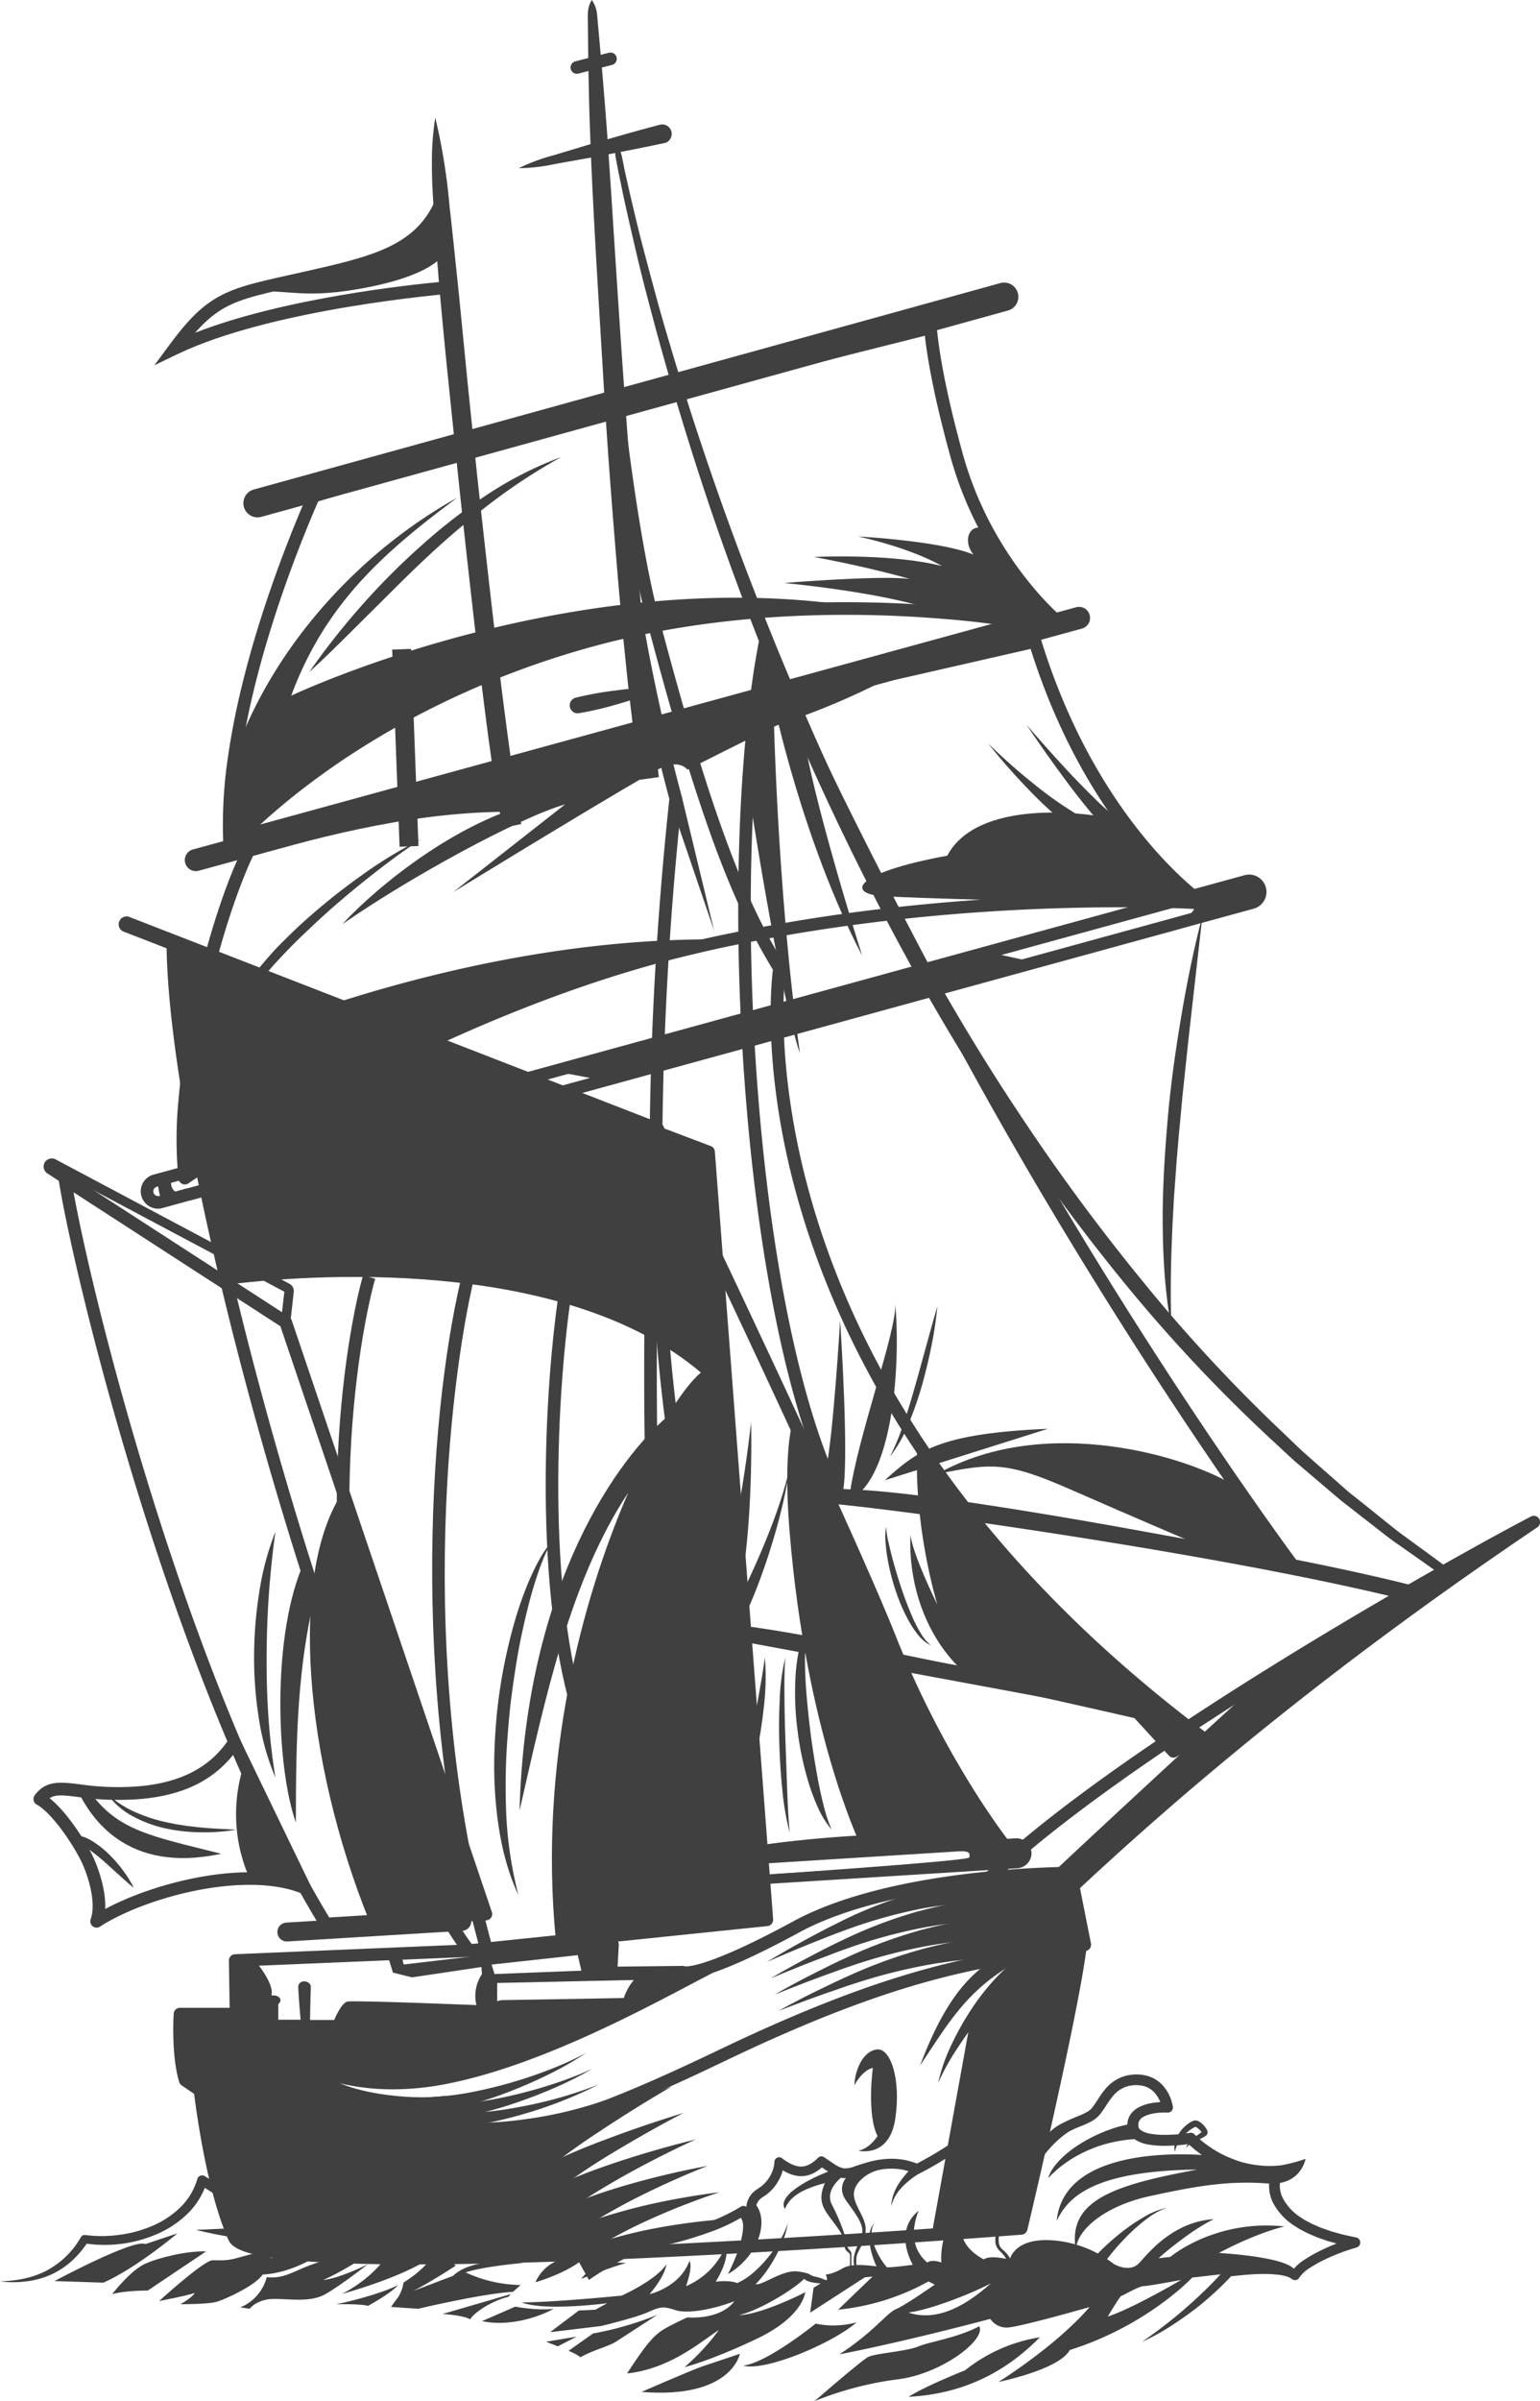 <svg xmlns="http://www.w3.org/2000/svg" viewBox="0 0 595.34 927.82"><defs><style>.cls-1{opacity:0.75;}</style></defs><g><g><g class="cls-1"><path d="M228.76,0a10.86,10.86,0,0,1,1.93,4.63c.25,1.56.31,3.13.47,4.69l.85,9.4c.59,6.26,1.1,12.52,1.61,18.79s1,12.53,1.42,18.8.85,12.54,1.27,18.81c1.61,25.08,3.21,50.16,5,75.22s3.64,50.12,5.74,75.14c1.05,12.51,2.23,25,3.38,37.49l2,18.7,2.27,18.62-7.23,1c-.86-6.26-1.81-12.51-2.59-18.78l-2.18-18.79L240.79,245l-1.68-18.81C237,201.08,235,176,233.51,150.87s-3.09-50.22-4.35-75.34c-.3-6.28-.61-12.56-.84-18.85s-.48-12.57-.61-18.86-.3-12.57-.34-18.87l-.1-9.44c0-1.57-.09-3.14,0-4.72A10.6,10.6,0,0,1,228.76,0Z"/><rect x="153.06" y="250.84" width="7.31" height="76.23" transform="translate(-10.75 6.09) rotate(-2.15)"/><path d="M168.26,45.47a231.08,231.08,0,0,1,5.51,34.07c.64,5.7,1.27,11.4,1.85,17.1l1.79,17.1L180.78,148l3.52,34.22Q188,216.42,192,250.56q2.05,17.07,4.32,34.09c.8,5.66,1.47,11.36,2.37,17l1.3,8.45,1.52,8.31-7.15,1.53-1.62-8.61-1.36-8.56c-1-5.7-1.65-11.4-2.49-17.1q-2.26-17.1-4.27-34.21-4-34.22-7.61-68.47l-3.53-34.26q-1.77-17.13-3.33-34.28c-1-11.44-1.86-22.9-2.55-34.37-.33-5.74-.7-11.47-.63-17.24A108,108,0,0,1,168.26,45.47Z"/><path d="M37.35,744.87a2.45,2.45,0,0,1-2.3-3.26c2.38-6.68-1.27-17.88-4.12-23.36-3.27-6.27-10.7-17.49-16.71-20.94A2.39,2.39,0,0,1,13,695.69a2.43,2.43,0,0,1,.44-2c4.36-5.82,9.89-5.14,17.54-4.19a102.47,102.47,0,0,0,22.18.79c23.87-1.86,32-13.47,35.47-18.42a2.4,2.4,0,0,1,2.19-1,2.46,2.46,0,0,1,2,1.36L120,728.45a2.43,2.43,0,0,1-3.12,3.31c-5.54-2.27-12.35-3.42-20.26-3.43h-.14c-21.52,0-45.83,8.3-57.81,16.14A2.46,2.46,0,0,1,37.35,744.87Zm-18.15-50c7,5.56,13.79,16.82,16.05,21.15s5.77,13.63,5.42,21.64c13.54-7.3,35.86-14.19,55.81-14.19h.15a65.69,65.69,0,0,1,16.49,1.94L90.22,678c-6.24,7.72-16.34,15.65-36.64,17.22a107.37,107.37,0,0,1-23.16-.81C24.35,693.63,21.4,693.37,19.2,694.85Z"/><path d="M117.81,729.51l-21.18-3.62h0s-10.51-19.53-2.13-44.67Z"/><path d="M30,691.87c5,10.24,18.76,32.36,55.5,24.44-26.59-6.69-39.91-8.78-50.71-23.87Z"/><path d="M41.3,693a39.56,39.56,0,0,0,11,7.24,62.58,62.58,0,0,0,12.5,4l3.23.65,3.26.51c1.09.21,2.19.28,3.29.42s2.19.27,3.3.35c4.41.46,8.86.55,13.36.86a73.91,73.91,0,0,1-13.46,1,68.27,68.27,0,0,1-13.5-1.45,48.31,48.31,0,0,1-12.83-4.68A28.73,28.73,0,0,1,41.3,693Z"/><path d="M29.28,709a18,18,0,0,1,7.42,3.1,37.37,37.37,0,0,1,6,5,51.16,51.16,0,0,1,5,5.85,42,42,0,0,1,4,6.55c-2-1.64-3.84-3.34-5.7-5s-3.69-3.35-5.54-5-3.75-3.16-5.67-4.58a29.3,29.3,0,0,0-6-3.55Z"/><path d="M111,750.21a3.65,3.65,0,0,1-.22-7.3l67.66-4.13a3.66,3.66,0,0,1,.45,7.3l-67.66,4.12Z"/><path d="M109.34,511.77a3.17,3.17,0,0,1-1.72-.51L18.31,453.43a3.18,3.18,0,0,1-1.06-4.16h0A3.18,3.18,0,0,1,21.5,448l90.4,48.08a3.17,3.17,0,0,1,1.66,3.14L112.47,509a3.12,3.12,0,0,1-1.78,2.5A3.2,3.2,0,0,1,109.34,511.77ZM30.06,456.68l78.87,51.08,1-8.62Z"/><path d="M126,745.9a2.42,2.42,0,0,1-2.08-1.17C66.53,651,28.39,492.5,22.7,456a2.43,2.43,0,0,1,3.73-2.42l85.31,55.24a2.44,2.44,0,0,1,1,1.27l77.41,228.75a2.46,2.46,0,0,1-.29,2.14,2.4,2.4,0,0,1-1.87,1.07L126.1,745.9ZM28.44,460.72c8,44.26,44.78,191,98.83,280.22l57.23-3.52L108.39,512.48Z"/><path d="M187.83,739.65l-45,2.78c-25.3-62.45-31.3-134.81-10.23-166Z"/><path d="M117.6,603.61c-12.66,27.86-10.83,79.31-3.22,100.63,0-34.1.73-60,7.37-87.71Z"/><path d="M106.47,591.89c-1.1,8-1.92,15.87-2.5,23.79s-.83,15.83-.89,23.74.14,15.82.67,23.72,1.44,15.79,2.72,23.74A94.86,94.86,0,0,1,100,663.57a148.26,148.26,0,0,1-1.77-24.18,158.74,158.74,0,0,1,2-24.15A107,107,0,0,1,106.47,591.89Z"/><path d="M273.92,445.13,66.86,366.76c.51,30.63,8.71,78,21,129.61,40.82-5,132.63-8.74,183.09,34-3.36,2.77-8,8.68-13.19,17.23-17.65,15-54.49,63.15-56.92,152.06,10-43.72,19.56-89.06,42.05-122.91-17.84,41-34.8,104-28,173l.07.44,81.43-8.42Z"/><path d="M181.24,756.18a2.42,2.42,0,0,1-1.94-1c-30.5-40.16-71.1-163.05-93.8-258.29C72.39,442,64.91,395.76,64.42,366.8a2.45,2.45,0,0,1,3.3-2.32l207.06,78.38a2.42,2.42,0,0,1,1.57,2.09l22.53,296.7a2.45,2.45,0,0,1-2.18,2.61L181.49,756.17ZM69.39,370.32c1,28.79,8.35,73.1,20.84,125.49,22.39,93.89,62.13,214.63,92.13,255.37l111.48-11.53L271.61,446.86Z"/><path d="M150.76,701.82c-32.7-85.27-18.62-179.77-10.43-209l4.69,1.32C137,522.93,123.08,616,155.31,700.08Z"/><path d="M185.48,753c-28-102.6-19-213.61-6.18-263.19L184,491c-8.81,34-24.87,147,6.17,260.69Z"/><path d="M222.49,665.81c-16.42-48.69-12.32-130.18-5.88-170.12l4.81.78c-6.37,39.47-10.45,119.93,5.69,167.78Z"/><path d="M253.58,439.65a3,3,0,0,1-1.1-.2L47.82,360a3,3,0,1,1,2.2-5.67l204.66,79.49a3,3,0,0,1-1.1,5.88Z"/><path d="M213.41,595.54a51,51,0,0,0-3.79,7.89c-1.09,2.69-2,5.46-2.88,8.23-1.73,5.56-3.13,11.21-4.4,16.88s-2.34,11.38-3.21,17.13-1.7,11.5-2.23,17.28-1,11.56-1.23,17.36-.24,11.6-.08,17.4a153.1,153.1,0,0,0,4.81,34.54c-5-10.7-7.45-22.52-8.6-34.29a162.17,162.17,0,0,1-.74-17.77c.08-5.92.45-11.84,1-17.73a204.25,204.25,0,0,1,6.61-34.85,144,144,0,0,1,5.84-16.77c1.21-2.71,2.42-5.41,3.89-8A41.85,41.85,0,0,1,213.41,595.54Z"/><path d="M265.4,724.64a2.49,2.49,0,0,1-1.13-.28,2.44,2.44,0,0,1-1.26-1.67c-21.23-103.84-12-284.4-11.86-286.21a2.44,2.44,0,0,1,4.63-.93c.27.57,27.75,57.73,52.94,112.12,18.53,40,31.2,68.53,37.65,84.72,17.35,43.6,39.22,73.26,43.56,78.92a3.13,3.13,0,0,1,1.3,2.5,2.44,2.44,0,0,1-4.34,1.53s-.11-.13-.27-.35c-8.78-3.85-95.44-1.33-120.25,9.44A2.39,2.39,0,0,1,265.4,724.64Zm-9.82-278.23c-1.57,38.48-6,182.8,11.63,272.46,25.06-8.93,92.16-12.38,115.21-9.55a365.62,365.62,0,0,1-40.58-75.12c-6.41-16.12-19-44.54-37.54-84.49C285,507.94,264.25,464.52,255.58,446.41Z"/><path d="M312.79,627.81a37.52,37.52,0,0,0-1.51,9.93c-.16,3.33-.07,6.67.05,10,.32,6.67,1,13.33,1.78,20S315,681,316.17,687.56c.65,3.29,1.32,6.57,2.16,9.82a60.18,60.18,0,0,0,3.15,9.6,36.18,36.18,0,0,1-5.41-8.81,82.27,82.27,0,0,1-3.59-9.69,119.9,119.9,0,0,1-4.21-20.17,111.69,111.69,0,0,1-.73-20.61,67.51,67.51,0,0,1,1.38-10.28A27.08,27.08,0,0,1,312.79,627.81Z"/><path d="M388.79,713.82c-17.86-3.5-36.84-3.92-56.63-2.09,0,0-20.58-43.12-26.88-119.44-1.75-21.28-.9-34.94,1.23-43.6,15.46,33.38,30.18,66,37.6,84.61C363.74,682.62,388.79,713.82,388.79,713.82Z"/><path d="M303.61,640.45c-.48,5.66-.38,11.29-.33,16.94s.21,11.29.42,16.93.39,11.29.6,16.94.44,11.28,1,16.93a101.74,101.74,0,0,1-2.88-16.8c-.6-5.65-.93-11.32-1.13-17s-.17-11.36.12-17A81.65,81.65,0,0,1,303.61,640.45Z"/><path d="M295.69,640.45a96.1,96.1,0,0,1-.44,19.48,189,189,0,0,1-3.1,19.22c-.73,3.17-1.45,6.33-2.3,9.47-.42,1.57-.89,3.13-1.36,4.69l-.71,2.33L287,698a91,91,0,0,1-3.6,9.1l-1,2.21c-.39.72-.78,1.44-1.18,2.15a36,36,0,0,1-2.68,4.09,127.59,127.59,0,0,0,5.76-18.36c.77-3.12,1.56-6.22,2.24-9.36s1.43-6.26,2.09-9.39l1-4.71,1-4.72c.67-3.14,1.26-6.3,1.88-9.45C293.64,653.19,294.83,646.89,295.69,640.45Z"/><path d="M265.4,722.2s13.09-35,14.46-75.51c4.41,20.4-3.19,70.35-4.72,75.14Z"/><path d="M421.24,237.65a4.25,4.25,0,0,0-5.23-3L74.59,328.24a4.26,4.26,0,0,0,1.13,8.37,4,4,0,0,0,1.13-.15l341.41-93.57A4.26,4.26,0,0,0,421.24,237.65Z"/><path d="M434.22,317.23c-16-4.16-56.71-8-68,13.41-36.84,6.79-38.63,14.71-25.25,15.62s69.1,2.2,69.1,2.2l21.92-.34,32.88.87S443.32,330.71,434.22,317.23Z"/><path d="M282.36,363.05q-6.78,1.41-13.61,3a488.07,488.07,0,0,0-69,21.94h0c-72.31,28.67-128.29,67.25-128.29,67.25-.15-1.29-.27-2.6-.37-3.95a165.67,165.67,0,0,1,.38-26c4.26-15,10.13-22.33,14.4-22.33S180,361,282.36,363.05Z"/><path d="M71.46,457.69a2.39,2.39,0,0,1-1-.22A2.43,2.43,0,0,1,69,455.53a156.18,156.18,0,0,1,0-30.43C72.15,388.37,85.12,341.22,98,320a2.41,2.41,0,0,1,1.44-1.08l297.66-81.59a2.42,2.42,0,0,1,3,1.71c21.06,77,65.69,107.63,66.14,107.93a2.43,2.43,0,0,1-1.53,4.45c-.85-.06-86.41-5.85-181.79,14l-.11,0c-4.42.92-8.94,1.92-13.45,3C168.65,391.78,73.79,456.61,72.84,457.26A2.4,2.4,0,0,1,71.46,457.69Zm30.17-134.34C90.75,342,77.16,386.93,73.9,425.51A163.64,163.64,0,0,0,73.5,451c18-11.83,104-66.22,194.7-87.29,4.58-1.06,9.18-2.08,13.66-3l.11,0c79.37-16.51,152-15.38,175.28-14.46C444,334.93,413.17,303.4,396,242.67Z"/><polygon points="400.72 250.22 345.54 262.82 399.44 245.52 400.72 250.22"/><path d="M94.73,331.56c22.88-6.27,60.76-17.58,100.65-17.88-27.91,10.55-53.28,32.68-63,43.43,26.19-18.26,68.41-41.2,86.07-46.28l-43.24,33.9s74.09-45.47,81-48.31,9.54,1,9.54,1,29.14-14.7,34.06-16.89,32.76-9.78,68.06-32.68L100,321.26Z"/><path d="M89.12,396.19a35.07,35.07,0,0,1,4.48-12.46,78.43,78.43,0,0,1,7.58-10.89c1.42-1.69,2.86-3.35,4.35-5s3-3.18,4.59-4.73c3.12-3.1,6.3-6.13,9.61-9a244.37,244.37,0,0,1,20.63-16.26,159.4,159.4,0,0,1,22.44-13.54c-7.33,4.74-14.26,10-21.05,15.4s-13.39,11-19.74,16.92c-3.16,3-6.32,5.92-9.34,9s-6,6.24-8.8,9.48-5.61,6.51-8.14,10A55.11,55.11,0,0,0,89.12,396.19Z"/><path d="M416.3,321.72A152.47,152.47,0,0,1,398,305.45a240.59,240.59,0,0,1-16-18.16,240,240,0,0,0,18,15.91,147.2,147.2,0,0,0,19.55,13.39Z"/><path d="M428.79,321.5a103.23,103.23,0,0,1-9-9.9q-4.14-5.09-8-10.34-7.77-10.47-15-21.28,8.45,9.88,17.3,19.33c3,3.14,6,6.22,9.05,9.2a95.87,95.87,0,0,0,9.49,8.3Z"/><path d="M239.52,731.54a5.79,5.79,0,0,1-.38-11.58l153.35-9.61a5.87,5.87,0,0,1,6.25,5.41,5.67,5.67,0,0,1-1.42,4.16,5.93,5.93,0,0,1-4.08,2l-153.35,9.61ZM392.85,714h-.14l-153.34,9.61a2.14,2.14,0,1,0,.15,4.28h.25L393,718.27a2.29,2.29,0,0,0,1.57-.76,2,2,0,0,0,.51-1.51h0A2.22,2.22,0,0,0,392.85,714Z"/><path d="M396.91,715.88a4,4,0,0,1-3.78,4.21l-93.38,5.85-1-1.71c12.17-.91,76-5.27,76-6.5s1-2.76-5.35-2.37c-1.23.07-1-.6.17-1.75l23-1.43A4,4,0,0,1,396.91,715.88Z"/><path d="M61.1,467.06a6.71,6.71,0,0,1-1.79-13.17l7.39-2L481.12,338.19a6.7,6.7,0,0,1,3.55,12.93h0l-27.51,7.54-.22.08L73.63,463.88l-.17,0-10.59,2.91A6.91,6.91,0,0,1,61.1,467.06ZM482.88,342.83a2,2,0,0,0-.48.06L60.61,458.59a1.84,1.84,0,0,0-1.28,2.26,1.86,1.86,0,0,0,2.29,1.26l10.69-2.93.18,0,382.93-105,.22-.07,27.72-7.6a1.86,1.86,0,0,0,1.29-2.26A1.83,1.83,0,0,0,482.88,342.83Z"/><polygon points="233.37 417.52 214.27 413.92 382.02 367.91 399.98 371.82 233.37 417.52"/><path d="M484,348.78l-27.73,7.59s6.85-3.19,6.78-10.7l18.69-5.13a4.27,4.27,0,0,1,2.26,8.24Z"/><path d="M73,461.53,63,464.25a10.75,10.75,0,0,1-1.53-3.8,20.5,20.5,0,0,1-.38-4.53l6.22-1.7C65.05,456.3,65.54,462.29,73,461.53Z"/><path d="M463.88,670.79l-10.23,6-13.79-15S409,654.53,373.58,647c-16.24-14.28-22.41-35.6-21.61-53.86,1,7.86,9.82,25.75,10.38,26.87-.41-1.37-9.45-31.47-7.68-62.57C378.93,594.13,413.82,633,463.88,670.79Z"/><path d="M453.66,679.17a2.43,2.43,0,0,1-1.8-.79l-13.29-14.47c-4.89-1.13-33.52-7.72-65.5-14.56-35.14-7.52-80.4-16.63-96.51-17.28a2.42,2.42,0,0,1-2.22-1.69c-15.21-47.8-23.25-110.81-23.25-182.2a1349.83,1349.83,0,0,1,7.67-139.47c-1.89-6.91-23.78-88.53-20.86-137.95a2.44,2.44,0,0,1,4.85-.15c.05.42,5.13,41.83,11.7,66.87,21.27,81,34.5,111.89,48.95,135.43a2.38,2.38,0,0,1,.33,1.63c-.12.83-11.59,83.83,53,181.53,26.95,40.79,63.51,78.74,108.65,112.78a2.43,2.43,0,0,1-.24,4l-10.23,5.94A2.46,2.46,0,0,1,453.66,679.17ZM278.48,627.3c17.72,1.17,61.45,10,95.61,17.29,35,7.48,66,14.67,66.32,14.75a2.45,2.45,0,0,1,1.24.72l12.47,13.59,5.38-3.13c-44.25-33.8-80.19-71.39-106.87-111.77-34.28-51.88-47.07-99.32-51.76-130-4.57-29.89-2.62-49.67-2.08-54.06-14.5-23.82-27.85-55.23-49.05-136-1.53-5.85-3-12.57-4.32-19.45,5.75,43.66,18,88,18.16,88.61a2.5,2.5,0,0,1,.07.94A1340.82,1340.82,0,0,0,256,448.18C256,518.28,263.74,580.16,278.48,627.3Z"/><path d="M285.27,619c6.26-28.17,5.09-69.47,5.09-69.47s-6.09,57.24-16.44,71l2.74,9,3,.23-.1.19,5,.27c5.72-7.84,17.41-39.25,20.66-62.9C301.42,584.73,291.59,606.26,285.27,619Z"/><path d="M342.53,590a38.93,38.93,0,0,0,1,6.18c.42,2,.94,4,1.46,6,1.09,4,2.27,8,3.61,11.92.65,2,1.36,3.91,2.11,5.84s1.53,3.84,2.37,5.72a52.67,52.67,0,0,0,2.87,5.47,16.88,16.88,0,0,0,4,4.7,13.89,13.89,0,0,1-4.95-4,37.67,37.67,0,0,1-3.59-5.3,69.13,69.13,0,0,1-5.09-11.65,83.92,83.92,0,0,1-3.15-12.29,57.69,57.69,0,0,1-.8-6.3A24.46,24.46,0,0,1,342.53,590Z"/><path d="M277.47,527.54a75.49,75.49,0,0,1,3,16.51c.27,2.79.36,5.58.47,8.38s0,5.58,0,8.38a155.55,155.55,0,0,1-1.35,16.69,112.48,112.48,0,0,1-3.35,16.42c.07-5.61.3-11.14.51-16.66l.54-16.56c.11-2.75.16-5.51.21-8.27l.14-8.27C277.7,538.64,277.7,533.13,277.47,527.54Z"/><polygon points="263.57 307.85 276.05 359.58 258.89 309.2 263.57 307.85"/><path d="M444.12,663.44a3.64,3.64,0,0,1-.56-.05L268.12,630.81a3,3,0,1,1,1.11-6L444.67,657.4a3,3,0,0,1-.55,6Z"/><path d="M99.54,199.32a4.87,4.87,0,0,1-1.3-9.57L386.88,110a4.87,4.87,0,1,1,2.59,9.39L100.84,199.14A4.91,4.91,0,0,1,99.54,199.32Z"/><path d="M99.54,199.93a5.49,5.49,0,0,1-1.46-10.77l288.64-79.77A5.48,5.48,0,1,1,389.64,120L101,199.73A5.59,5.59,0,0,1,99.54,199.93Zm288.63-89.52a4.45,4.45,0,0,0-1.13.15L98.41,190.34a4.25,4.25,0,0,0-3,5.24,4.28,4.28,0,0,0,4.11,3.13,4.08,4.08,0,0,0,1.14-.16l288.63-79.77a4.26,4.26,0,0,0-1.14-8.37Z"/><path d="M336,235.22c-32.4-.63-73.15,2.05-113.74,14-1.77.53-3.51,1.05-5.24,1.6H217C132.21,277.36,89.8,325.92,88.82,327.05h0a174.15,174.15,0,0,1,1.92-35.4c15.77-44.15,50.46-79.66,86.07-99.35-28.76,21.28-51.15,41.22-64.23,76.52C114,268.15,224.67,216,336,235.22Z"/><path d="M86.71,332.6l-.34-5.39a177.05,177.05,0,0,1,1.94-35.91c7.63-52.08,33.26-106.26,33.52-106.8l.47-1,239.79-66.26-.21,3.4c0,.14-.66,15,10.3,54.7a135.36,135.36,0,0,0,11.41,28.3c11.86,21.92,26,34,26.17,34.13l3.46,2.91-11.41,3.38-.6-.12a347.49,347.49,0,0,0-38.3-4.93c-9-.72-18-1.17-27-1.34-41-.8-79,3.89-113,13.94-1.75.52-3.48,1-5.19,1.58l-.41.12c-83.08,26.06-124.95,73.35-126.7,75.35l-.11.12Zm39.05-145c-3.51,7.6-25.67,56.95-32.63,104.42A181.37,181.37,0,0,0,91,321.16c12.59-12.74,54.2-50.42,125.21-72.61l.4-.12c1.63-.52,3.27-1,4.94-1.5,34.49-10.2,73-15,114.47-14.14,9,.17,18.18.63,27.26,1.35a361.87,361.87,0,0,1,38.28,4.9l1.82-.54a142.43,142.43,0,0,1-35.92-61.87c-8.43-30.53-10.12-46.58-10.42-53Z"/><path d="M119.55,259.69a281.22,281.22,0,0,1,20-25.42,268.18,268.18,0,0,1,22.84-23,214.37,214.37,0,0,1,25.66-19.94A141,141,0,0,1,217,176.59a222.89,222.89,0,0,0-26.9,17.53,318,318,0,0,0-24.45,20.62c-7.83,7.26-15.31,14.89-22.93,22.43S127.57,252.42,119.55,259.69Z"/><path d="M408.19,239.62l-6.49,1.92a347.27,347.27,0,0,0-38.59-5c-19.77-7.61-60-11.26-60-11.26s37.45-3.07,48.71-1.54c-18.26-5.16-37.14-8.51-37.14-8.51s29.39-1.52,49.48,3.49c-13.25-7.45-32.43-11.41-32.43-11.41s31.82,1.67,44.61,7c-4.58-5.63-1.27-13,5.07-9.56C393.66,227.37,408.19,239.62,408.19,239.62Z"/><polygon points="120.65 189.36 193.54 172.33 121.91 194.07 120.65 189.36"/><polygon points="360.41 129.01 306.09 142.69 359.01 124.34 360.41 129.01"/><path d="M123.43,800c8.61,8.88,35.2,11.72,48.59,9.9l20,16-8.09,1.86s-42.1,7-79.22-8.28c-16.74-5.88-31.63-14.26-33-15.7,0,0-3.56-13.09-2-25.58H91.24l-.31-20.7h7.51s7.72,8.73,6.5,13.6c2.54-.41,4.77,1.42,2.64,3.35v6h8.63s-.82-9.14-.92-12.49,5-2.84,4.87-.1-.3,12.69-.3,12.69h9.34s2.63-6.5,5.07-7.11S189.18,775,189.18,775s2.6-2.13,5.26-2.13,46.7-.81,46.7-.81,2-6.66,7.21-9.77c0,0,16.73.91,22.61-1V762s-55.87,32.25-86.69,38S137.66,806.34,123.43,800Z"/><path d="M206.05,835.29l32.06,35.27c-72.31,3.06-143.27,3.52-147.58-6.08-8.94-19.88-13.2-56.82-13.2-56.82l-1.76-1.21c3.33,2.12,31.27,19.22,74.1,22.63,45.7,3.64,78.28-12.69,78.28-12.69l18.51-7.28,3,2Z"/><path d="M375.57,778.4l-15.42,85.18L394.79,861s18-72.22,20.68-95.07c.4-3.44,2.44-9.44,1.86-11.34-3.33-10.78-22.09,3.5-22.09,3.5Z"/><path d="M159.7,875q-11.38,0-20.94-.25c-41.28-1.06-48.67-5.25-50.45-9.22-8.22-18.3-12.47-50-13.26-56.43l-4.76-3.24a2.41,2.41,0,0,1-1-1.3c-3.14-10.26-2.18-25.79-2.14-26.44a2.43,2.43,0,0,1,2.43-2.28H88.77l-.27-18.24a2.43,2.43,0,0,1,2.33-2.46L236.67,749a2.43,2.43,0,0,1,2.54,2.56l-.47,8.37,25.11-.28a2.78,2.78,0,0,1,.86.15c.71.12,8.55.76,42.05-17.42,38.26-20.76,104.32-21,107.12-21a2.45,2.45,0,0,1,2.39,2l5.48,27.6a2.44,2.44,0,0,1-1.25,2.63l-.61.32c-3.48,26.45-21.93,104.34-22.73,107.7a2.44,2.44,0,0,1-2.17,1.87c-.79.06-80.05,6.3-156.77,9.53C207.47,874.3,181.17,875,159.7,875ZM73.75,802.28l5,3.37a2.42,2.42,0,0,1,1,1.73c0,.37,4.32,36.8,13,56.11.4.87,4.46,5.27,46.13,6.34,24.27.63,57.62,0,99.13-1.7,70.27-3,142.68-8.44,154.82-9.38,2.85-12.08,19.63-83.86,22.38-106.7a2.46,2.46,0,0,1,1.28-1.86l.13-.07-4.74-23.84c-11.44.21-69.25,2.18-102.8,20.38-32.27,17.51-42.43,18.48-45.49,17.86l-27.4.31a2.4,2.4,0,0,1-1.78-.76,2.44,2.44,0,0,1-.68-1.82l.46-8.28L93.4,759.85l.27,18.34a2.44,2.44,0,0,1-2.43,2.47H72C71.82,785.1,71.78,795.1,73.75,802.28ZM265,759.93h0Zm0,0h0Zm0,0h0Zm0,0Z"/><path d="M160.5,831.91c-27.83,0-55.11-7.21-84.27-22.09l2.21-4.33c77.06,39.31,131.51,19.15,200-13.63s101.14-37,138.87-41.93l.62,4.83c-37.31,4.84-69.53,9-137.39,41.49-31.93,15.28-63.37,29.38-96.92,34A168.06,168.06,0,0,1,160.5,831.91Z"/><path d="M415,733.06c-10.26.88-20.51,1.15-30.67,1.64-5.08.25-10.12.55-15.15,1-2.5.27-5,.59-7.49.94s-5,.73-7.44,1.29a192,192,0,0,0-29.22,8.55c-2.42.85-4.79,1.83-7.18,2.77s-4.78,1.87-7.16,2.86c-4.78,1.91-9.49,4-14.26,6,4.44-2.63,8.9-5.23,13.43-7.71s9.09-4.93,13.75-7.2A160.9,160.9,0,0,1,383.68,726a278.36,278.36,0,0,1,31-1.42Z"/><path d="M416.55,740.06c-10.23,1-20.47,1.28-30.61,1.79-2.54.09-5.05.31-7.58.43s-5,.41-7.55.6c-5,.56-10,1.21-14.92,2.18a198.74,198.74,0,0,0-29.26,8.18c-2.42.82-4.79,1.77-7.19,2.67s-4.8,1.8-7.19,2.75c-4.79,1.84-9.51,3.86-14.3,5.76,4.46-2.56,8.94-5.1,13.5-7.51s9.13-4.79,13.81-7a180.64,180.64,0,0,1,29.14-11.19,183.71,183.71,0,0,1,30.86-5.63,299.82,299.82,0,0,1,30.91-1.56Z"/><path d="M418.08,747.06c-10.21,1-20.43,1.42-30.55,1.94-2.54.1-5,.31-7.58.43s-5,.39-7.53.59c-5,.55-10,1.16-14.91,2.1a206.51,206.51,0,0,0-29.3,7.83c-2.43.78-4.81,1.71-7.21,2.56s-4.81,1.74-7.21,2.65c-4.81,1.77-9.54,3.73-14.34,5.55,4.48-2.49,9-5,13.56-7.31s9.18-4.65,13.87-6.79a186.16,186.16,0,0,1,29.19-10.83,194.35,194.35,0,0,1,30.77-5.53c10.3-1.06,20.55-1.65,30.79-1.7Z"/><path d="M419.62,754.06c-10.19,1.13-20.4,1.56-30.51,2.09l-7.56.43c-2.51.18-5,.36-7.53.59s-5,.47-7.47.86l-3.72.52c-1.25.17-2.47.42-3.71.62a215.79,215.79,0,0,0-29.34,7.49c-2.43.74-4.82,1.64-7.23,2.46s-4.82,1.67-7.22,2.54c-4.82,1.69-9.57,3.59-14.39,5.34,4.51-2.42,9-4.85,13.63-7.11s9.22-4.51,13.93-6.59a191.19,191.19,0,0,1,29.22-10.47,206,206,0,0,1,30.69-5.43c10.26-1.07,20.47-1.71,30.68-1.85Z"/><path d="M151.93,807.35c-24.63,0-38.24-9.28-38.95-9.78l2.8-4c.2.14,21,14.2,57.47,6.62,32.86-6.84,69.42-26.08,91.27-37.58,3.28-1.73,6.25-3.29,8.86-4.63l2.23,4.33c-2.6,1.33-5.56,2.89-8.82,4.61-22.07,11.62-59,31.06-92.54,38A109.48,109.48,0,0,1,151.93,807.35Z"/><path d="M393.49,757.68a104.19,104.19,0,0,0-11.3,7.62,75.83,75.83,0,0,0-9.85,9.41,120.5,120.5,0,0,0-8.57,11.3c-2.73,4-5.37,8-8.11,12.16,3.49-9.06,7.42-18.07,13.1-26.2a56.9,56.9,0,0,1,10.05-11.07,49.32,49.32,0,0,1,13-7.81Z"/><path d="M401.55,757.68A68.45,68.45,0,0,0,390.07,767a146.53,146.53,0,0,0-10.41,11.33A150.79,150.79,0,0,0,370.42,791a91.8,91.8,0,0,0-7.76,13.92A68.82,68.82,0,0,1,368,789.73a111.06,111.06,0,0,1,8-14.06A91.11,91.11,0,0,1,386.25,763c3.87-3.89,8.18-7.55,13.66-9.87Z"/><path d="M330.25,805.78c.45-7.16,4-13.55,9-13.86s9.13,11.42,6.85,26.8-14.31,12.33-14.31,12.33,3.81-.31,7.46-5.63c-4.26-8.38-1.83-26.34-1.83-26.34S333.9,799.38,330.25,805.78Z"/><path d="M198.14,833.33a289,289,0,0,1,30.46-14.89q15.42-6.57,31.11-12.21-14.4,8.38-28.22,17.57a282.69,282.69,0,0,0-26.31,19.46Z"/><path d="M202.85,840.72a251,251,0,0,1,30.42-13.67q15.4-5.84,31-10.59c-9.67,5-19.13,10.41-28.36,16a242.44,242.44,0,0,0-26.28,18.3Z"/><path d="M207.57,848.12c5-2.58,10-4.81,15.09-6.88s10.17-3.87,15.29-5.6q15.38-5.11,31-8.94c-9.74,4.44-19.25,9.31-28.51,14.5-4.62,2.62-9.16,5.33-13.58,8.16s-8.66,5.84-12.66,9Z"/><path d="M212.29,855.52c5-2.43,10-4.5,15.08-6.37s10.16-3.46,15.27-4.95c10.24-2.92,20.53-5.37,30.89-7.27-9.79,3.85-19.36,8.2-28.65,12.93q-6.94,3.58-13.59,7.54c-4.39,2.67-8.63,5.49-12.61,8.49Z"/><path d="M217,862.93A148.33,148.33,0,0,1,232.1,857q7.6-2.43,15.26-4.3t15.35-3.24c5.14-.92,10.28-1.73,15.43-2.34-4.93,1.6-9.79,3.39-14.59,5.27s-9.54,3.92-14.19,6.06-9.19,4.48-13.61,6.93a136.61,136.61,0,0,0-12.58,8Z"/><path d="M221.73,870.34a132.08,132.08,0,0,1,15.11-5.42c5.08-1.43,10.15-2.67,15.25-3.66s10.21-1.8,15.32-2.45,10.23-1.15,15.34-1.42c-5,1.28-9.84,2.77-14.66,4.39s-9.58,3.4-14.25,5.32-9.21,4-13.62,6.31A119.93,119.93,0,0,0,227.67,881Z"/><path d="M171.63,819.94a145.43,145.43,0,0,0,31.44-1.05,157.63,157.63,0,0,0,31-7.38,159.11,159.11,0,0,1-30.4,10.37A149.44,149.44,0,0,1,171.4,826Z"/><path d="M170.08,816.72a143.43,143.43,0,0,0,31.08-2.63,163.85,163.85,0,0,0,30.39-8.65,165.38,165.38,0,0,1-29.69,11.61c-5.13,1.48-10.34,2.74-15.63,3.73a126,126,0,0,1-16.1,2Z"/><path d="M168.54,813.51a114.39,114.39,0,0,0,15.38-1.18c5.14-.72,10.26-1.73,15.35-2.94s10.13-2.64,15.11-4.28a141.66,141.66,0,0,0,14.68-5.74,141.75,141.75,0,0,1-14.13,7.16c-4.84,2.13-9.79,4.06-14.81,5.79s-10.14,3.24-15.34,4.49a118.36,118.36,0,0,1-15.93,2.78Z"/><path d="M167,810.31a107.76,107.76,0,0,0,15.26-1.87c5.09-1,10.15-2.2,15.16-3.65s10-3.1,14.85-5a119.56,119.56,0,0,0,14.31-6.52,119.24,119.24,0,0,1-13.69,7.91q-7.08,3.56-14.49,6.47c-4.93,2-10,3.71-15.07,5.21a111.51,111.51,0,0,1-15.77,3.49Z"/><path d="M236.17,762.39l.61-11H222.06l-66,7.71-1.1-4.3-5.29.23,2.24,7.22,7.41,1.83,26.79-4,.2,2.75a15.1,15.1,0,0,0-1.52,13.9c2.93,8.22,7.41,0,7.41,0V766.25L249.51,765v-2.79Zm-45,.41-1.12-3.66,33.29-3.65,1.42,6Z"/><path d="M397.84,744.26a34.16,34.16,0,0,1-9.7-1.3l-.2-.07c-6.75-2.09-11-6.41-12.18-12.5a2.43,2.43,0,0,1,.65-2.19c20.8-21.13,57.73-48.37,109.78-81,45.31-28.38,88.88-52.43,105.59-61.17a2.43,2.43,0,0,1,2.49,4.17c-72.62,49-135.19,99.1-191.29,153.19a2.41,2.41,0,0,1-1.49.67C400.42,744.2,399.18,744.26,397.84,744.26Zm-8.16-5.92a31.41,31.41,0,0,0,10.55,1c45.9-44.19,96.11-85.73,152.56-126.17-18.73,10.69-41.14,23.9-64,38.23-50.2,31.42-87.47,58.8-107.93,79.27,1.16,3.67,4.06,6.23,8.65,7.62Z"/><path d="M592.91,588.23c-84.85,57.24-146.15,109.61-191.62,153.46a34.37,34.37,0,0,1-12.45-1.06l0,0s56.4-53.12,98.7-91.29C531.87,621.51,575,597.61,592.91,588.23Z"/><path d="M238.28,55.94a10.66,10.66,0,0,1,2.18,4.75l1,5,2.23,9.92c1.56,6.6,3.11,13.2,4.83,19.76S252,108.46,253.77,115s3.68,13,5.63,19.54q11.63,39,25.84,77.11T316,286.92Q332.54,324,351.85,359.8c12.85,23.83,26.63,47.17,41.63,69.7a792,792,0,0,0,48.06,65.36,610.28,610.28,0,0,0,55.16,59.42c2.45,2.33,4.86,4.71,7.35,7l7.61,6.7,7.62,6.7,1.9,1.68c.65.54,1.32,1.06,2,1.6l4,3.17,7.9,6.36c2.64,2.11,5.25,4.28,8,6.21l8.2,6,4.1,3,2,1.49,1,.75c.16.14.36.21.48.41s0,.76-.48,1.84c-.82.83-1.28,1.12-1.52,1.1s-.36-.23-.55-.33l-1-.74-2.09-1.47L549,602.77l-8.37-5.89c-2.83-1.9-5.48-4-8.18-6.13l-8.08-6.27-4-3.14c-.67-.52-1.35-1-2-1.57l-2-1.66-7.78-6.63-7.8-6.63c-2.55-2.26-5-4.62-7.52-6.93A604.3,604.3,0,0,1,437,498.6a783.09,783.09,0,0,1-48.67-65.71c-15.09-22.71-29-46.21-41.85-70.2s-24.79-48.53-35.8-73.43-21-50.25-30.17-75.88-17.32-51.61-24.66-77.81c-1.85-6.54-3.58-13.12-5.32-19.7s-3.38-13.17-4.92-19.8-3.06-13.25-4.52-19.9l-2.07-10-.95-5A10.61,10.61,0,0,1,238.28,55.94Z"/><path d="M362.37,504.81A145.64,145.64,0,0,1,360.1,520c-1,5-2.19,10-3.56,14.91a137.53,137.53,0,0,1-5,14.54,52.8,52.8,0,0,1-7.49,13.4,94,94,0,0,0,5.71-14.07c1.58-4.8,3-9.65,4.39-14.54s2.7-9.77,4.06-14.67S360.92,509.71,362.37,504.81Z"/><path d="M499.94,607.72a2.81,2.81,0,0,1-.49-.05c-1.36-.27-135.87-27.36-174.64-27.36h-1.22a2.51,2.51,0,0,1-2.23-1.36c-35.19-71.58-44.83-245.5-27.74-332.39a2.44,2.44,0,0,1,4.74-.16c.1.37,7.91,27.64,71.17,146.07,63.71,119.26,131.68,210.44,132.36,211.34a2.44,2.44,0,0,1-1.95,3.9ZM325.07,575.44c35.19.1,142,20.84,169.19,26.23-15.12-20.81-73.68-103.3-129-206.9-45.64-85.44-62.46-123.31-68.45-138.38C282.21,344.45,292,506.21,325.07,575.44Z"/><path d="M319.21,568.25c2.92-12.9,5.56-58,5.56-58s3.84,57,.8,67.59h-2Z"/><path d="M328.43,577.94c2.88-22.13,18.41-64,17.65-74.2,2.13,23.45-.87,63.81-15.2,74.3Z"/><path d="M478,574.55c-17.63-11.43-73.4-28.74-115.67-5,21.26-4.26,26.74-4.87,51.71,6.09s54.56,23.54,54.56,23.54l31.3,6.09Z"/><path d="M342,572c12.58-11.17,20.3-18.07,63.13-19.9Z"/><path d="M289.58,306.7s11.74,76.93,19.66,100.37C300.1,341.61,299,271.28,299,271.28s11.16,53.59,34.3,98c0,0-20.06-63.06-23.12-88.47L296,247S288.87,285.08,289.58,306.7Z"/><path d="M547.84,619.29a2.84,2.84,0,0,1-.76-.1c-70.39-18.22-212.71-38.11-233-38.65a3,3,0,0,1,.16-6.08C334.69,575,477.88,595,548.6,613.3a3,3,0,0,1-.76,6Z"/><path d="M464.83,354l-4.49,39.65c-.72,6.6-1.49,13.2-2.15,19.8-.32,3.3-.7,6.59-1.05,9.89l-.91,9.9c-.36,3.3-.61,6.6-.9,9.9s-.57,6.61-.78,9.91l-.73,9.91c-.15,3.31-.34,6.61-.54,9.92-.6,13.24-.93,26.47-.46,39.81-2.49-13.12-3.24-26.54-3.34-39.89s.77-26.71,1.9-40,3-26.51,5.21-39.66S461.39,366.92,464.83,354Z"/><path d="M59.7,141.13l5.83-7.89c10-13.56,16.65-18.82,28.41-22.53l.37-.11c4.86-1.52,10.59-2.79,17.8-4.4l4.53-1c26.44-5.94,43.91-9.86,51.68-27.94l3.8-8.84,4,44.92-2.45.19c-.68.06-68.25,5.61-105.15,23.36Zm35.35-25.66c-8.08,2.59-13.38,6-19.62,13.12,34.43-13.49,83.77-18.64,95.43-19.71l-2-22.54c-10,14.36-27.75,18.35-51.15,23.6l-4.53,1c-7.27,1.62-13,2.9-17.75,4.39Z"/><path d="M172.25,97h0c-.11.38-2.79,8.44-28.95,13.79-26.78,5.48-31.66.4-48.61,2.2,5.59-1.76,12.39-3.2,21.52-5.25,27.09-6.09,46-10.12,54.35-29.57Z"/><path d="M200.54,65A72,72,0,0,1,214,60l13.61-4.1L241.21,52c4.55-1.29,9.12-2.55,13.69-3.74a3.66,3.66,0,1,1,1.86,7.07l-.16,0c-4.62,1-9.26,1.94-13.91,2.85l-13.95,2.66-14,2.5A71.11,71.11,0,0,1,200.54,65Z"/><path d="M223,28.52a2.44,2.44,0,0,1-.61-4.8l13-3.34a2.43,2.43,0,1,1,1.21,4.71l-13,3.35A2.55,2.55,0,0,1,223,28.52Z"/><path d="M249.42,267.17a4.89,4.89,0,0,1-1.35,1.71,4.51,4.51,0,0,1-1.53.83l-3.2,1c-2.12.7-4.27,1.28-6.41,1.91a124.3,124.3,0,0,1-13,2.95,3,3,0,0,1-1.24-6,124.09,124.09,0,0,1,13.11-2.48c2.22-.27,4.42-.6,6.65-.81l3.34-.34a4.32,4.32,0,0,1,1.73.15A4.78,4.78,0,0,1,249.42,267.17Z"/><path d="M0,881.54c6.43-.15,12.81-1.36,18.29-4.3a33,33,0,0,0,13-12.81,1.62,1.62,0,0,1,1.61-.79h.07a49.41,49.41,0,0,0,13.25-.08,47.57,47.57,0,0,0,12.75-3.49,35.22,35.22,0,0,0,10.82-7.19A25.09,25.09,0,0,0,76.28,842a1.94,1.94,0,0,1,2.39-1.33,2.05,2.05,0,0,1,.5.22h0l6.4,4a1.91,1.91,0,0,1,.83,1.07v0c1.32,4.28,2.65,8.58,4.06,12.79l.53,1.55.27.72.07.17s0,.05,0,0a1.3,1.3,0,0,0-.14-.26,1,1,0,0,0-.18-.23l-.14-.13c-.27-.21-.28-.18-.28-.18a6.75,6.75,0,0,0,1.18.15c.49,0,1,.05,1.54.05a62.53,62.53,0,0,0,6.5-.42,150.51,150.51,0,0,0,26-5.5c17-5.15,33.22-13,47.07-24l0,0a2.05,2.05,0,0,1,2.89.33,2,2,0,0,1,.41.93,10.23,10.23,0,0,1-.35,4.56,17.8,17.8,0,0,1-1.63,3.77,29.41,29.41,0,0,1-2.15,3.28,36.27,36.27,0,0,1-2.51,3l-.12-3a84.53,84.53,0,0,0,14.33,9.48,79.9,79.9,0,0,0,16,6.46,62.09,62.09,0,0,0,8.39,1.81,55.26,55.26,0,0,0,8.52.64,54.41,54.41,0,0,0,16.8-2.57h0a2,2,0,0,1,2.47,1.29,2,2,0,0,1-.29,1.76l-7.11,9.66-1.78-3.1c5.15-.56,10.35-1.35,15.49-2.23s10.28-1.92,15.34-3.17a143.37,143.37,0,0,0,14.95-4.39,69.53,69.53,0,0,0,13.87-6.5l0,0a1.9,1.9,0,0,1,2.16.1l3.44,2.69-2.88,2.15a11.42,11.42,0,0,1-.65-3.8,9.5,9.5,0,0,1,.75-3.85,8.76,8.76,0,0,1,2.38-3.21,7.26,7.26,0,0,1,.78-.59l.73-.5a13.21,13.21,0,0,0,1.15-.81,13.48,13.48,0,0,0,3.6-4.27,11.92,11.92,0,0,0,1.52-5.21v0a1.83,1.83,0,0,1,2.95-1.41c2.27,1.75,4.8,3.16,7.22,3.22s4.71-1.38,6.68-3.38a1.85,1.85,0,0,1,2.36-.23c1.35.91,2.69,1.84,4,2.68a9.52,9.52,0,0,0,3.67,1.63,10,10,0,0,0,4-.73c1.51-.5,3.1-1.05,4.73-1.51a34.85,34.85,0,0,1,10.17-1.48,26.42,26.42,0,0,1,10.23,2.25l-1.65,0c2.16-1.11,4.33-2.32,6.46-3.55s4.23-2.53,6.28-3.87,4.06-2.74,5.95-4.24a32.18,32.18,0,0,0,5.11-4.8l.06-.07a1.8,1.8,0,0,1,1.46-.66,9.26,9.26,0,0,1,6,2.18,12,12,0,0,1,2.07,2.28,12.8,12.8,0,0,1,1.44,2.73l-2-1.31c3.18-.24,6.31-.38,9.49-.41,1.59,0,3.18,0,4.79.08a34.8,34.8,0,0,1,4.95.54l-2,.77a19.43,19.43,0,0,1,6.37-5.38,67.61,67.61,0,0,1,7.06-3.19,25.66,25.66,0,0,0,3.15-1.52,7.53,7.53,0,0,0,1.18-.86,8.57,8.57,0,0,0,1-1.16c1.36-1.79,2.61-4.13,4.34-6.24a15.81,15.81,0,0,1,6.77-5.14,16.58,16.58,0,0,1,8.51-.76c.36.07.73.13,1.08.21l1.06.35a12.13,12.13,0,0,1,2.05.92,12.74,12.74,0,0,1,3.42,2.85,14.78,14.78,0,0,1,2.32,3.66,16.59,16.59,0,0,1,1.3,4.16,2,2,0,0,1-1.64,2.32l-.39,0h-.14c-3.1-.09-6.66.28-9.08,1.6a3.67,3.67,0,0,0-2.08,2.55,4.13,4.13,0,0,0,0,.87,1.34,1.34,0,0,0,0,.38.69.69,0,0,0,.08.32,2.29,2.29,0,0,0,.84,1.08,9.47,9.47,0,0,0,4,1.44,30,30,0,0,0,4.89.39,63.15,63.15,0,0,0,10.09-.78,2.16,2.16,0,0,1,1.85.62l0,0a35.49,35.49,0,0,0,3.23,2.89c.58.46,1.18.9,1.77,1.34l1.84,1.25a43.31,43.31,0,0,0,7.91,4c1.36.58,2.8,1,4.2,1.4a43.09,43.09,0,0,0,4.33.87,40.56,40.56,0,0,0,8.81.33h0a2.11,2.11,0,0,1,2.21,2,2,2,0,0,1-.22,1,10.38,10.38,0,0,0-.05,9.4A19.87,19.87,0,0,0,503.1,857c.38.25.76.52,1.15.75l1.22.66c.83.42,1.62.91,2.49,1.25l2.58,1.12,2.67.94,1.34.47,1.37.38,2.74.77c1.85.46,3.73.83,5.59,1.25h.07A2,2,0,0,1,525.8,867a2,2,0,0,1-1.37,1.46,78.7,78.7,0,0,0-12.25,4.64,49,49,0,0,0-5.65,3.14,14.46,14.46,0,0,0-4.28,3.87l0,.06a1.9,1.9,0,0,1-2.61.63,1.25,1.25,0,0,1-.24-.16,6.47,6.47,0,0,0-2.22-1.05,18.38,18.38,0,0,0-2.9-.58,46.07,46.07,0,0,0-6.25-.31c-2.12,0-4.26.14-6.39.32s-4.29.38-6.37.66l1.07-.6a93.14,93.14,0,0,1-7.82,7.71q-4,3.66-8.44,6.91t-9,6.1a95.51,95.51,0,0,1-9.56,5.13c2.94-2.1,5.88-4.16,8.7-6.38,1.42-1.09,2.81-2.22,4.2-3.34s2.75-2.29,4.09-3.47c2.7-2.34,5.3-4.78,7.86-7.26s5-5.08,7.3-7.69h0a1.75,1.75,0,0,1,1.06-.59c2.22-.34,4.39-.62,6.6-.82s4.42-.32,6.65-.36a51.56,51.56,0,0,1,6.77.29,22.19,22.19,0,0,1,3.49.69,9.94,9.94,0,0,1,3.61,1.78l-2.87.52a17.36,17.36,0,0,1,5.47-5.22,54,54,0,0,1,6.08-3.44,83.36,83.36,0,0,1,12.85-5l.18,3.82c-1.95-.43-3.9-.8-5.83-1.27l-2.89-.79-1.45-.4-1.42-.49-2.85-1-2.8-1.2a30.22,30.22,0,0,1-2.74-1.35l-1.35-.72c-.44-.26-.87-.56-1.31-.84a23.79,23.79,0,0,1-8.74-9.13,14.51,14.51,0,0,1,0-13.13l2,3.06a45,45,0,0,1-9.77-.37,46.17,46.17,0,0,1-4.79-1c-1.55-.49-3.13-.91-4.63-1.55a46.43,46.43,0,0,1-8.66-4.41l-2-1.37c-.65-.49-1.31-1-1.94-1.47a37.7,37.7,0,0,1-3.7-3.33l1.88.64a67.75,67.75,0,0,1-10.83.83,34.27,34.27,0,0,1-5.56-.46,13.47,13.47,0,0,1-5.77-2.22,6.51,6.51,0,0,1-2.25-3,4.22,4.22,0,0,1-.24-1,5.26,5.26,0,0,1-.1-.92,8,8,0,0,1,.11-1.75,7.23,7.23,0,0,1,1.51-3.3,8.93,8.93,0,0,1,2.62-2.15,17.2,17.2,0,0,1,5.68-1.8,29.7,29.7,0,0,1,5.67-.31l-2.16,2.35a14,14,0,0,0-1-3,11.29,11.29,0,0,0-1.69-2.7,8.58,8.58,0,0,0-5.22-3,12.47,12.47,0,0,0-6.33.54,11.75,11.75,0,0,0-5.07,3.88c-1.48,1.78-2.61,3.92-4.29,6.14a11.83,11.83,0,0,1-1.48,1.67,12,12,0,0,1-1.85,1.36,29.41,29.41,0,0,1-3.65,1.75,68.2,68.2,0,0,0-6.69,3,15.51,15.51,0,0,0-5.1,4.24v0a2,2,0,0,1-2,.75,29.53,29.53,0,0,0-4.35-.48c-1.5-.08-3-.1-4.56-.09-3.06,0-6.17.16-9.21.37a2,2,0,0,1-2-1.27l0,0a9.13,9.13,0,0,0-.95-1.78,7.62,7.62,0,0,0-1.36-1.51,5.07,5.07,0,0,0-1.62-1,5.77,5.77,0,0,0-1.83-.33l1.52-.73a36.16,36.16,0,0,1-5.76,5.42c-2,1.59-4.11,3-6.24,4.41s-4.28,2.7-6.46,4-4.38,2.47-6.65,3.64a1.9,1.9,0,0,1-1.63.05h0A22.55,22.55,0,0,0,345.1,838a30.93,30.93,0,0,0-9.09,1.3c-1.52.43-3,.93-4.59,1.46a13.43,13.43,0,0,1-5.57.88,9.27,9.27,0,0,1-2.91-.89,25,25,0,0,1-2.31-1.31c-1.44-.91-2.77-1.85-4.11-2.76l2.36-.24a17.57,17.57,0,0,1-4.08,3.14,10.77,10.77,0,0,1-5.32,1.32,12.75,12.75,0,0,1-5.16-1.34,24,24,0,0,1-4.22-2.66l2.95-1.45a15.36,15.36,0,0,1-1.95,6.95,17.13,17.13,0,0,1-4.55,5.43,15.92,15.92,0,0,1-1.45,1c-.29.18-.39.28-.58.4a4.7,4.7,0,0,0-.5.38,5,5,0,0,0-1.38,1.86,5.92,5.92,0,0,0-.44,2.37,7,7,0,0,0,.11,1.28,9.26,9.26,0,0,0,.29,1.18l0,0a1.86,1.86,0,0,1-1.12,2.38,1.88,1.88,0,0,1-1.77-.28l-3.46-2.67,2.17.08a73,73,0,0,1-14.64,6.94,146,146,0,0,1-15.32,4.55c-5.16,1.28-10.36,2.34-15.58,3.26s-10.44,1.71-15.76,2.31a2,2,0,0,1-2.15-1.72,1.9,1.9,0,0,1,.36-1.36v0l7.08-9.68,2.2,3a58.29,58.29,0,0,1-18,2.82,60.1,60.1,0,0,1-9.1-.67,67,67,0,0,1-8.9-1.88,85.68,85.68,0,0,1-16.78-6.74,88.34,88.34,0,0,1-15.15-10,2,2,0,0,1-.26-2.84l.08-.09.07-.06a31.35,31.35,0,0,0,2.16-2.6,24.83,24.83,0,0,0,1.85-2.82,13.57,13.57,0,0,0,1.26-2.91,6.08,6.08,0,0,0,.26-2.64l3.33,1.24c-14.35,11.4-31,19.44-48.44,24.73a146.76,146.76,0,0,1-26.73,5.57,69,69,0,0,1-7,.4c-.6,0-1.19,0-1.82-.06a10.19,10.19,0,0,1-2.15-.36,3.49,3.49,0,0,1-1-.55l-.08-.07-.14-.13a2.43,2.43,0,0,1-.24-.32,2.33,2.33,0,0,1-.2-.34l0-.08-.09-.22c-.13-.31-.22-.59-.32-.87l-.56-1.63c-1.42-4.32-2.71-8.61-4-12.93l.83,1.09-6.38-4.06,2.91-1.1a29,29,0,0,1-7.58,12.48,38.89,38.89,0,0,1-12,7.91,51,51,0,0,1-28,3.45l1.68-.78a37.58,37.58,0,0,1-6.44,7.68,31.4,31.4,0,0,1-8.41,5.41,33.06,33.06,0,0,1-9.55,2.47A39.4,39.4,0,0,1,0,881.54Z"/><path d="M21.06,881.44S51.66,865,56.23,867.13L68.56,863S53.38,876,40,882.05Z"/><path d="M43.34,886.51s7.1-9.23,12.78-11.77,16.44-5,23.55-4.77L57.14,885.09S47.9,885.09,43.34,886.51Z"/><path d="M81.5,873.52c-4.69,1.68-20,15.63-20,15.63S72.77,887,75.31,886c-1.32,2.14-5.59,4.37-5.59,4.37s10.86.1,14.31-1,14.62-6.19,17.51-10.45c9.69-.51,20.75-5.58,30-13.8-11.16,6.19-27,7.43-27,7.43l6.6-5.1s-14.41,3.6-19.59,5.1S82.75,873.07,81.5,873.52Z"/><path d="M103.11,879.92a17.2,17.2,0,0,1-10.2,11.67l3.61.55s2.84-3.75,9.23-3.8,14.21,1.42,20-1.83,16.44-11.57,16.44-11.57-10.76,5.43-17.26,6.09c7.62-3.3,23.24-12.68,29.64-19.92-12.1,7.54-26.19,11.19-33.57,13.78S109.89,880.68,103.11,879.92Z"/><path d="M129.91,890.37s9.89-.18,12.33.66c0,0,9-4.87,11.64-8.07C147.79,886.23,133.48,889.79,129.91,890.37Z"/><path d="M180,878.09c6.93-2.36,22.38-3.67,22.38-3.67s-19-2.88-27.25,5l-15.29,5.8c7-3.6,16.36-9.76,16.36-9.76a12.33,12.33,0,0,1-4-5c4.49.23,9.66-2.36,13.85-2.28-7.61-6.09-15.07-4-15.07-4a18.37,18.37,0,0,1-3.35-3.2c-3.2,5.33-12,9.14-18.42,11.12-3.58,5.48-10.5,11-17.05,14.31,0,0,22.89-6.12,34.56-14.14C163.8,877.33,156,882,156,882a14.42,14.42,0,0,1-2.13,5.73l-2.74,3.7,10.55.71s25-5.93,36.64-6.54l2.94-2.64A52.3,52.3,0,0,1,180,878.09Z"/><path d="M171.09,894.15s8.06.46,10.65,2.05c2.06-3.19,9.36-7.46,14.77-8.67l1-1.07Z"/><path d="M186.33,896.91l12.84-5.58s8.68,1.63,14.87.81C207.75,895.7,196.09,899.09,186.33,896.91Z"/><path d="M285.33,855.62c2.29,2.37,2.39,4.4,1.18,10s-5.08,13.1-5.08,13.1,8.93-4.77,12-14.41S291,850.61,291,850.61a11.42,11.42,0,0,0-.13,6.41l-3.71-2.51Z"/><path d="M285.15,882.13a24.69,24.69,0,0,0,6.14-4,46.44,46.44,0,0,0,5.39-5.55,54.82,54.82,0,0,0,4.55-6.4,31.65,31.65,0,0,0,3.34-7.17,32.49,32.49,0,0,1-2.25,7.72,56.53,56.53,0,0,1-3.65,7.25,49.11,49.11,0,0,1-4.79,6.73,28.78,28.78,0,0,1-6.42,5.71Z"/><path d="M420.79,874.89a65.74,65.74,0,0,1,6.58-7c2.31-2.15,4.71-4.19,7.21-6.09a72.63,72.63,0,0,1,7.81-5.21,28.94,28.94,0,0,1,8.66-3.46,28.17,28.17,0,0,0-8,4.48,69.32,69.32,0,0,0-6.89,6c-2.16,2.15-4.21,4.42-6.14,6.75a61.83,61.83,0,0,0-5.21,7.26Z"/><path d="M402,903.16c-7.92,7.91-23.49,21.61-50.77,23,6.93-4.36,21.85-10.25,21.85-10.25A61.85,61.85,0,0,1,402,903.16Z"/><path d="M314.92,927.82a129.92,129.92,0,0,1,32.28-8.43c16.84-2.13,34.1-15.32,31.36-20.5-8.33,4.47-18.88,5.89-23.55,7.82s-16.64,2.64-19.38,4.06S314.92,927.82,314.92,927.82Z"/><path d="M287.32,914.12c9.54-1.22,28-16.24,28-16.24a33.44,33.44,0,0,0,15.83-.51C322,905.39,295.94,916.45,287.32,914.12Z"/><path d="M248,924.27s19.33-8.45,23.44-9.84l14.57-4.88S282.85,927.06,248,924.27Z"/><path d="M219.8,908.38s3.5,1.45,4.57,2.51c4.57-2.66,11-4.26,13.7-6s16.06-10.41,16.06-10.41a125.72,125.72,0,0,1-24.89,7.21Z"/><polygon points="211.1 904.88 215.62 906.66 222.92 902.9 211.1 904.88"/><path d="M493.31,839.06c-2.08-.12-4.14-.29-6.08-.56a53.69,53.69,0,0,1-12.74-3.18,24.22,24.22,0,0,1-8-5.46l2,3.17s-56.84-6.6-60,25.12c3.95-7.87,12-19.34,54.34-19.79-32.12,5.93-50.39,11.87-46.88,31.2,0-7.76,11.11-17.2,28.77-21s30.9-6.31,47.95-4.6l.58,0A24.69,24.69,0,0,1,493.31,839.06Z"/><path d="M438,820.58c-13.62,2-30.06,11.94-32.8,21.07,7.61-8.22,20.94-15.5,38.25-15.18C443.4,826.47,437.06,825.68,438,820.58Z"/><path d="M414.69,822.88c-3.86,1.72-14.49,10.76-17,21.87s-6.7,10.81-4.49,17.89c-3.12-4.65-1.45-7.77,1.59-14.92s-.06-12,8.69-20.67l1.87.29a14.43,14.43,0,0,1,8.15-6Z"/><path d="M355.71,839.66a32.63,32.63,0,0,0-6.86,5.33,17.33,17.33,0,0,0-4.37,7.6,18.23,18.23,0,0,1,2.92-8.71,35.25,35.25,0,0,1,6.1-7.13Z"/><path d="M329.44,839.42c-3.53,2.28-5.51,6.42-2.39,10.86s7,9,6.24,12.74-5,8.83-2.51,13.85c.91.3-.43-3.69.79-6.24,2.23-4.7,2.89-4.47,3.09-9s-4.34-9.06-4.57-13.55,5.41-9.21,11.35-9.9l-1.07-1.77Z"/><path d="M322.41,838.37c-5.1,1.51-22.61,9.2-19,15.21,1.68-4,5.18-7.31,15.46-10-2.67,6.16-.92,9.36,1.75,13s6.09,7.57,5.86,10.62,2.13,2.79,2.13,4.36v4.77l.53-.38s-.07-3.5,0-4.94-1.75-1.91-1.75-3.73-2.36-8.82-5.78-15.38,5.83-12.18,5.83-12.18Z"/><path d="M341.38,879.93a24.67,24.67,0,0,1-2.89-5,30.3,30.3,0,0,1-1.78-5.3,20.62,20.62,0,0,1-.6-5.53A7.87,7.87,0,0,1,338,859a7.35,7.35,0,0,0-.93,5,18.56,18.56,0,0,0,1.42,5,28.54,28.54,0,0,0,2.45,4.56,21.66,21.66,0,0,0,3.18,3.85Z"/><path d="M231.76,864.45c-5.87,2.37-11.27,6.33-12.95,8.31-8.75,1.14-11.8,9.13-11.8,9.13s11.73-3.36,18.12-8.72a18.41,18.41,0,0,0-3.38-.26l6-3Z"/><path d="M224.7,880.57c2.54-3.75,9.39-7.1,17.25-6.08C237.35,875.61,224.7,880.57,224.7,880.57Z"/><path d="M93.59,864.52a7.8,7.8,0,0,1-2.5.13c-.77-.07-1.51-.2-2.25-.31-1.48-.24-2.94-.5-4.4-.78-2.91-.57-5.8-1.19-8.68-1.91l8.86-.39c1.47-.06,2.93-.11,4.38-.21l2.16-.15a13,13,0,0,1,1.89,0Z"/><path d="M396.72,826.74c0,3.65-10.65,7.91-12.58,12.48s-.81,8.68,0,11.67a44.36,44.36,0,0,1,.76,13c-.46,3.35.3,4.76,2.09,6.39A10.2,10.2,0,0,1,389.5,874h1.6a11.5,11.5,0,0,0-3.16-4.42c-2.05-1.56-2-3.38-1.78-5.67s.36-9.65-.45-13.25-.66-8.33,3-10.76,13.14-9.34,14.81-11.72l.66-1.42Z"/><path d="M386.68,827.14c-5.13-.13-7.19-.52-10.69,4s-4.87,6.71-2.43,13.64,4,8.07,5.1,7.84,1.82-2.89-.54-9.74-.52-11.59,1.38-13S389,827,389,827Z"/><path d="M488.34,837.21c7.3.37,16.37-3,16.37-3s-1.71,9.94-13.58,9.57l-5.15-3Z"/><path d="M454.17,831.52a8.54,8.54,0,0,1,.09-3.76,11.57,11.57,0,0,1,1.6-3.5,14.19,14.19,0,0,1,2.56-2.91,11.92,11.92,0,0,1,1.59-1.18,8.25,8.25,0,0,1,.94-.5,5.66,5.66,0,0,1,.59-.22,2.28,2.28,0,0,1,1-.05,3.55,3.55,0,0,1,1.26.54,10.16,10.16,0,0,1,.86.65,10,10,0,0,1,1.38,1.52,5.78,5.78,0,0,1,.58,1,2.41,2.41,0,0,1,.23.88,1.59,1.59,0,0,1-.29.88c-.09.11-.19.21-.29.31a8.28,8.28,0,0,1-1.74,1.05c-1.09.56-2.17,1-3.2,1.63a10.41,10.41,0,0,0-2.87,2.09,7.67,7.67,0,0,1,2.17-3.06,29.4,29.4,0,0,1,2.91-2.28,13.12,13.12,0,0,0,1.26-1s0,0,0,0a.72.72,0,0,0-.14.47c0,.15,0,.07,0,0a6,6,0,0,0-.41-.54,9.7,9.7,0,0,0-1.12-1.1,5.15,5.15,0,0,0-.59-.43,1.56,1.56,0,0,0-.4-.19s.13,0,.08,0-.15.05-.25.09a6.18,6.18,0,0,0-.67.35,14.13,14.13,0,0,0-1.38.9,17.86,17.86,0,0,0-2.5,2.27A12.8,12.8,0,0,0,454.17,831.52Z"/><path d="M471.22,870.58s13.49-7.41,25.37-10.25c-27-2.84-44.15,11.77-44.15,11.77l-4.57.51s11.57-10.35,21.42-15.12c-16,1.11-25.17,13-28.93,17s-9.84.3-9.84.3a43.71,43.71,0,0,0-24.16-9.13c-14.51-.82-16,7.51-16,7.51s-7.41-2-10.05-.1c-12.08-6.6-9-15.33-6-22.84-12.18,10.55-10.35,24.05-10.35,24.05s-3.55-1.42-5.48,0c-6.9-5.88-5.68-14.21-3.35-20-10.05,8.06-2.23,20.86-2.23,20.86s-7.21,1-10.15,1-12.48-2.23-16.85.3-6.67,2.44-6.67,2.44.84,2,.3,2.16-1.44-.69-4.33-1.3-1-1.21-6.63-2-13,4.79-15.83,4.91c-4.73.19-5.25.3-8.33-.65s-7.73-.33-7.73-.33,5.68-8.73,3.76-13.5a28.63,28.63,0,0,1-15.23,15.23s2.74-7.41,1.32-9.75c-3.75,10.25-15.42,12.84-15.42,12.84s5.88-6.65,6.49-11.52c-4,6.19-17.25,12.08-17.25,12.08s-25.07,2.54-38.67,2.64c9.13,3.49,33.06.3,33.06.3l-4.57,2.51-6.39.31-11.11,8.37,19.63-2.36s13.4-3.19,18.27-5.4,6.09-2.21,10.51-.76,13.77,0,22.83-3.43c-5.71,7.46-18.19,6.24-18.19,6.24s-3.81,1.68-8.07,4-7.15,5.18-15.22,17.66c17-1.83,29.07-12.79,35.47-16.75a87.85,87.85,0,0,1-13.25,14.31s10.05-2.43,28-11,18.62-17.91,18.62-17.91-16.75,8.58-25.58,8.83c7.46-1.78,20.25-9.24,25.22-14.06,1.26,1.6,6.36,1.79,6.36,1.79L314.52,884l-1.32,9.65L334.31,880l3-.31L324,892.5a90.52,90.52,0,0,0,34.92-10.91l2.43,1.22s-11.26,7.91-14.92,9.44-8.22,8.52-21.92,17.5c26.49-5.17,58.31-13.7,58.31-13.7a7.6,7.6,0,0,0,6.39,3.35c4.42,0,32-7.92,32-7.92C408.06,906.73,386,920.41,386,920.41s23.45-4.72,27.56-12.33c30-9.44,47.34-28,47.34-28l13.5-1.54s.61-.69,9.12-1.59,12.49.34,17.12,2.16C503.69,872.3,471.22,870.58,471.22,870.58Zm-120,23c7-.77,22.55-6.4,31.84-11.27C375,889.51,363.22,897.6,351.23,893.62Zm77.06,1.52s4.72-7.92,5.17-7.92,6.85-3.8,8.68-3.8S456.6,881,456.6,881,438.33,891.79,428.29,895.14Z"/></g></g></g></svg>
